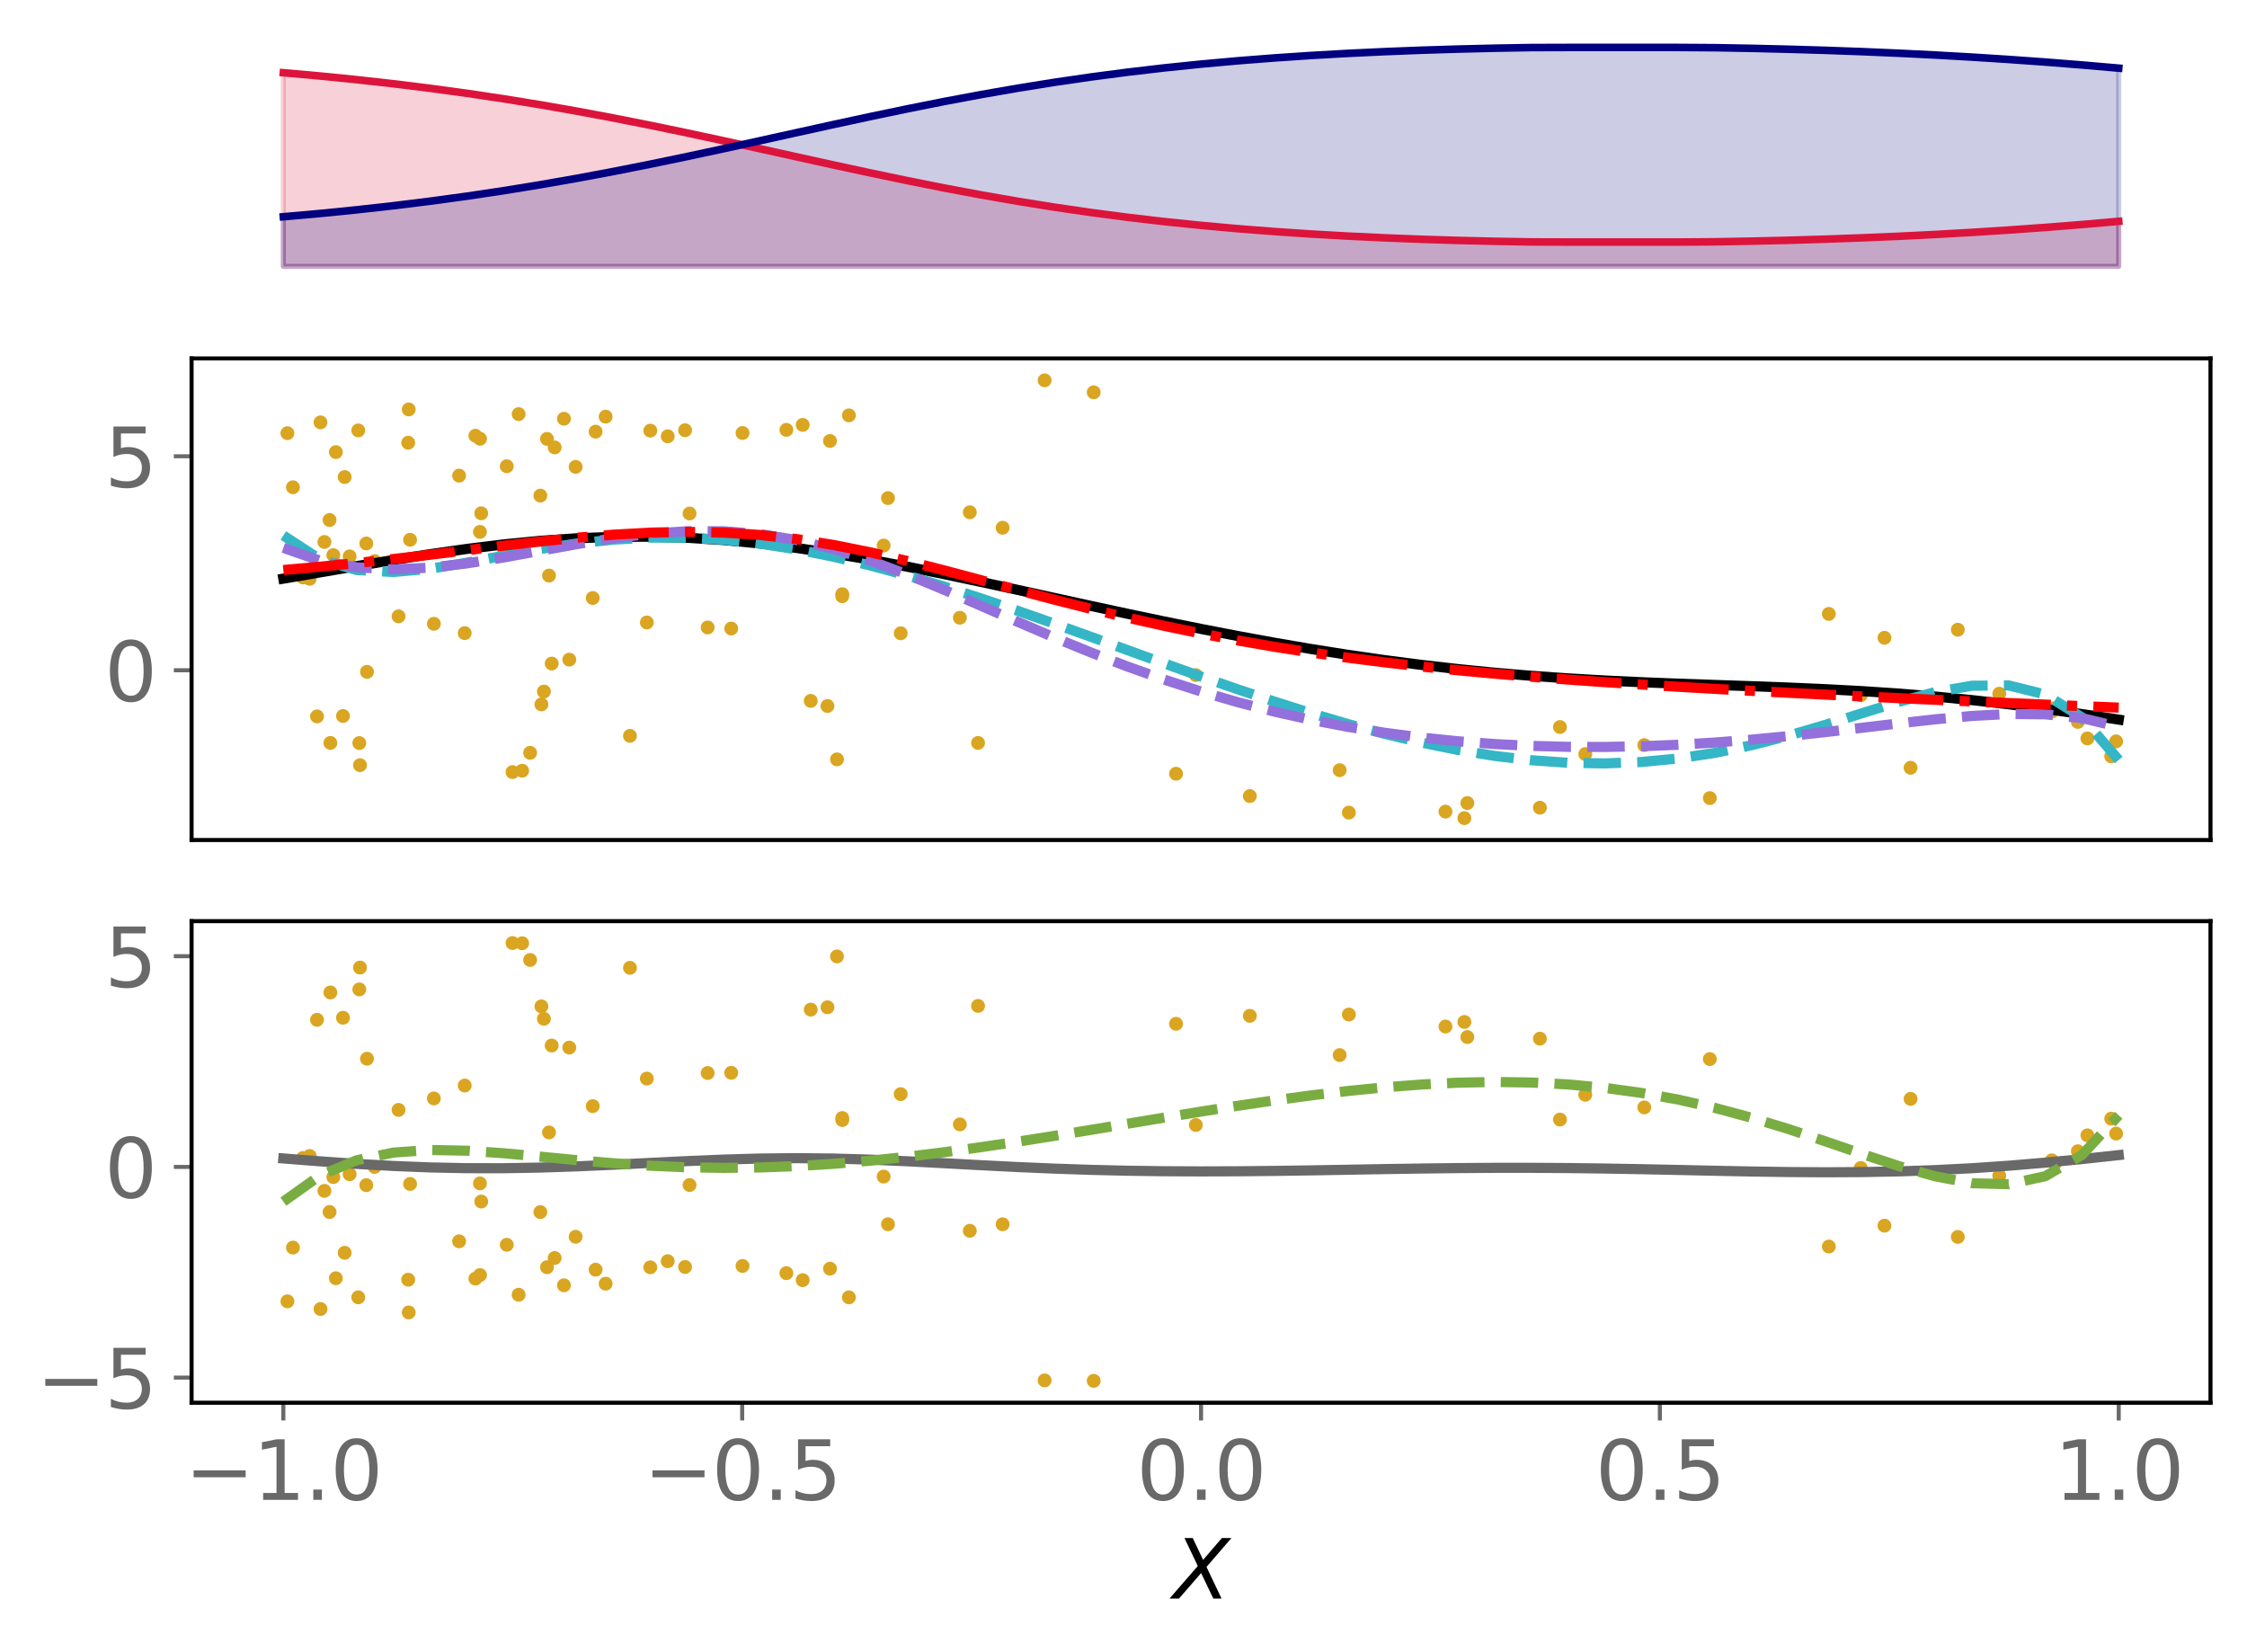 <?xml version="1.0" encoding="utf-8" standalone="no"?>
<!DOCTYPE svg PUBLIC "-//W3C//DTD SVG 1.1//EN"
  "http://www.w3.org/Graphics/SVG/1.1/DTD/svg11.dtd">
<svg xmlns:xlink="http://www.w3.org/1999/xlink" width="443.207pt" height="325.85pt" viewBox="0 0 443.207 325.85" xmlns="http://www.w3.org/2000/svg" version="1.1">
 <defs>
  <style type="text/css">*{stroke-linejoin: round; stroke-linecap: butt}</style>
 </defs>
 <g id="figure_1">
  <g id="patch_1">
   <path d="M 0 325.85 
L 443.207 325.85 
L 443.207 0 
L 0 0 
z
" style="fill: #ffffff"/>
  </g>
  <g id="axes_1">
   <g id="patch_2">
    <path d="M 37.788 54.696 
L 436.007 54.696 
L 436.007 7.2 
L 37.788 7.2 
z
" style="fill: #ffffff"/>
   </g>
   <g id="PolyCollection_1">
    <defs>
     <path id="m9c08686436" d="M 55.888 -273.313 
L 55.888 -311.503 
L 63.129 -310.859 
L 70.369 -310.135 
L 77.609 -309.328 
L 84.85 -308.433 
L 92.09 -307.446 
L 99.331 -306.364 
L 106.571 -305.188 
L 113.811 -303.919 
L 121.052 -302.563 
L 128.292 -301.128 
L 135.532 -299.626 
L 142.773 -298.072 
L 150.013 -296.485 
L 157.254 -294.884 
L 164.494 -293.292 
L 171.734 -291.73 
L 178.975 -290.218 
L 186.215 -288.776 
L 193.455 -287.417 
L 200.696 -286.153 
L 207.936 -284.992 
L 215.176 -283.936 
L 222.417 -282.987 
L 229.657 -282.141 
L 236.898 -281.395 
L 244.138 -280.743 
L 251.378 -280.177 
L 258.619 -279.693 
L 265.859 -279.282 
L 273.099 -278.938 
L 280.34 -278.656 
L 287.58 -278.431 
L 294.82 -278.257 
L 302.061 -278.132 
L 309.301 -278.11 
L 316.541 -278.11 
L 323.782 -278.11 
L 331.022 -278.11 
L 338.263 -278.157 
L 345.503 -278.287 
L 352.743 -278.459 
L 359.984 -278.675 
L 367.224 -278.937 
L 374.464 -279.245 
L 381.705 -279.604 
L 388.945 -280.013 
L 396.185 -280.475 
L 403.426 -280.993 
L 410.666 -281.566 
L 417.907 -282.195 
L 417.907 -273.313 
L 417.907 -273.313 
L 410.666 -273.313 
L 403.426 -273.313 
L 396.185 -273.313 
L 388.945 -273.313 
L 381.705 -273.313 
L 374.464 -273.313 
L 367.224 -273.313 
L 359.984 -273.313 
L 352.743 -273.313 
L 345.503 -273.313 
L 338.263 -273.313 
L 331.022 -273.313 
L 323.782 -273.313 
L 316.541 -273.313 
L 309.301 -273.313 
L 302.061 -273.313 
L 294.82 -273.313 
L 287.58 -273.313 
L 280.34 -273.313 
L 273.099 -273.313 
L 265.859 -273.313 
L 258.619 -273.313 
L 251.378 -273.313 
L 244.138 -273.313 
L 236.898 -273.313 
L 229.657 -273.313 
L 222.417 -273.313 
L 215.176 -273.313 
L 207.936 -273.313 
L 200.696 -273.313 
L 193.455 -273.313 
L 186.215 -273.313 
L 178.975 -273.313 
L 171.734 -273.313 
L 164.494 -273.313 
L 157.254 -273.313 
L 150.013 -273.313 
L 142.773 -273.313 
L 135.532 -273.313 
L 128.292 -273.313 
L 121.052 -273.313 
L 113.811 -273.313 
L 106.571 -273.313 
L 99.331 -273.313 
L 92.09 -273.313 
L 84.85 -273.313 
L 77.609 -273.313 
L 70.369 -273.313 
L 63.129 -273.313 
L 55.888 -273.313 
z
" style="stroke: #dc143c; stroke-opacity: 0.2"/>
    </defs>
    <g clip-path="url(#p177282ce98)">
     <use xlink:href="#m9c08686436" x="0" y="325.85" style="fill: #dc143c; fill-opacity: 0.2; stroke: #dc143c; stroke-opacity: 0.2"/>
    </g>
   </g>
   <g id="PolyCollection_2">
    <defs>
     <path id="m88256cb4bf" d="M 55.888 -273.313 
L 55.888 -283.098 
L 63.129 -283.743 
L 70.369 -284.466 
L 77.609 -285.273 
L 84.85 -286.169 
L 92.09 -287.156 
L 99.331 -288.237 
L 106.571 -289.414 
L 113.811 -290.682 
L 121.052 -292.038 
L 128.292 -293.473 
L 135.532 -294.975 
L 142.773 -296.529 
L 150.013 -298.117 
L 157.254 -299.718 
L 164.494 -301.31 
L 171.734 -302.872 
L 178.975 -304.383 
L 186.215 -305.826 
L 193.455 -307.184 
L 200.696 -308.448 
L 207.936 -309.61 
L 215.176 -310.665 
L 222.417 -311.615 
L 229.657 -312.461 
L 236.898 -313.207 
L 244.138 -313.859 
L 251.378 -314.424 
L 258.619 -314.909 
L 265.859 -315.32 
L 273.099 -315.663 
L 280.34 -315.945 
L 287.58 -316.171 
L 294.82 -316.344 
L 302.061 -316.47 
L 309.301 -316.491 
L 316.541 -316.491 
L 323.782 -316.491 
L 331.022 -316.491 
L 338.263 -316.444 
L 345.503 -316.315 
L 352.743 -316.142 
L 359.984 -315.926 
L 367.224 -315.665 
L 374.464 -315.356 
L 381.705 -314.998 
L 388.945 -314.589 
L 396.185 -314.126 
L 403.426 -313.609 
L 410.666 -313.036 
L 417.907 -312.407 
L 417.907 -273.313 
L 417.907 -273.313 
L 410.666 -273.313 
L 403.426 -273.313 
L 396.185 -273.313 
L 388.945 -273.313 
L 381.705 -273.313 
L 374.464 -273.313 
L 367.224 -273.313 
L 359.984 -273.313 
L 352.743 -273.313 
L 345.503 -273.313 
L 338.263 -273.313 
L 331.022 -273.313 
L 323.782 -273.313 
L 316.541 -273.313 
L 309.301 -273.313 
L 302.061 -273.313 
L 294.82 -273.313 
L 287.58 -273.313 
L 280.34 -273.313 
L 273.099 -273.313 
L 265.859 -273.313 
L 258.619 -273.313 
L 251.378 -273.313 
L 244.138 -273.313 
L 236.898 -273.313 
L 229.657 -273.313 
L 222.417 -273.313 
L 215.176 -273.313 
L 207.936 -273.313 
L 200.696 -273.313 
L 193.455 -273.313 
L 186.215 -273.313 
L 178.975 -273.313 
L 171.734 -273.313 
L 164.494 -273.313 
L 157.254 -273.313 
L 150.013 -273.313 
L 142.773 -273.313 
L 135.532 -273.313 
L 128.292 -273.313 
L 121.052 -273.313 
L 113.811 -273.313 
L 106.571 -273.313 
L 99.331 -273.313 
L 92.09 -273.313 
L 84.85 -273.313 
L 77.609 -273.313 
L 70.369 -273.313 
L 63.129 -273.313 
L 55.888 -273.313 
z
" style="stroke: #000080; stroke-opacity: 0.2"/>
    </defs>
    <g clip-path="url(#p177282ce98)">
     <use xlink:href="#m88256cb4bf" x="0" y="325.85" style="fill: #000080; fill-opacity: 0.2; stroke: #000080; stroke-opacity: 0.2"/>
    </g>
   </g>
   <g id="matplotlib.axis_1"/>
   <g id="matplotlib.axis_2"/>
   <g id="line2d_1">
    <path d="M 55.888 14.347 
L 63.129 14.991 
L 70.369 15.715 
L 77.609 16.522 
L 84.85 17.417 
L 92.09 18.404 
L 99.331 19.486 
L 106.571 20.662 
L 113.811 21.931 
L 121.052 23.287 
L 128.292 24.722 
L 135.532 26.224 
L 142.773 27.778 
L 150.013 29.365 
L 157.254 30.966 
L 164.494 32.558 
L 171.734 34.12 
L 178.975 35.632 
L 186.215 37.074 
L 193.455 38.433 
L 200.696 39.697 
L 207.936 40.858 
L 215.176 41.914 
L 222.417 42.863 
L 229.657 43.709 
L 236.898 44.455 
L 244.138 45.108 
L 251.378 45.673 
L 258.619 46.157 
L 265.859 46.568 
L 273.099 46.912 
L 280.34 47.194 
L 287.58 47.419 
L 294.82 47.593 
L 302.061 47.718 
L 309.301 47.74 
L 316.541 47.74 
L 323.782 47.74 
L 331.022 47.74 
L 338.263 47.693 
L 345.503 47.563 
L 352.743 47.391 
L 359.984 47.175 
L 367.224 46.913 
L 374.464 46.605 
L 381.705 46.246 
L 388.945 45.837 
L 396.185 45.375 
L 403.426 44.857 
L 410.666 44.284 
L 417.907 43.655 
" clip-path="url(#p177282ce98)" style="fill: none; stroke: #dc143c; stroke-width: 1.5; stroke-linecap: square"/>
   </g>
   <g id="line2d_2">
    <path d="M 55.888 42.752 
L 63.129 42.107 
L 70.369 41.384 
L 77.609 40.577 
L 84.85 39.681 
L 92.09 38.694 
L 99.331 37.613 
L 106.571 36.436 
L 113.811 35.168 
L 121.052 33.812 
L 128.292 32.377 
L 135.532 30.875 
L 142.773 29.321 
L 150.013 27.733 
L 157.254 26.132 
L 164.494 24.54 
L 171.734 22.978 
L 178.975 21.467 
L 186.215 20.024 
L 193.455 18.666 
L 200.696 17.402 
L 207.936 16.24 
L 215.176 15.185 
L 222.417 14.235 
L 229.657 13.389 
L 236.898 12.643 
L 244.138 11.991 
L 251.378 11.426 
L 258.619 10.941 
L 265.859 10.53 
L 273.099 10.187 
L 280.34 9.905 
L 287.58 9.679 
L 294.82 9.506 
L 302.061 9.38 
L 309.301 9.359 
L 316.541 9.359 
L 323.782 9.359 
L 331.022 9.359 
L 338.263 9.406 
L 345.503 9.535 
L 352.743 9.708 
L 359.984 9.924 
L 367.224 10.185 
L 374.464 10.494 
L 381.705 10.852 
L 388.945 11.261 
L 396.185 11.724 
L 403.426 12.241 
L 410.666 12.814 
L 417.907 13.443 
" clip-path="url(#p177282ce98)" style="fill: none; stroke: #000080; stroke-width: 1.5; stroke-linecap: square"/>
   </g>
  </g>
  <g id="axes_2">
   <g id="patch_3">
    <path d="M 37.788 165.688 
L 436.007 165.688 
L 436.007 70.696 
L 37.788 70.696 
z
" style="fill: #ffffff"/>
   </g>
   <g id="PathCollection_1">
    <defs>
     <path id="ma16498254b" d="M 0 0.866 
C 0.23 0.866 0.45 0.775 0.612 0.612 
C 0.775 0.45 0.866 0.23 0.866 0 
C 0.866 -0.23 0.775 -0.45 0.612 -0.612 
C 0.45 -0.775 0.23 -0.866 0 -0.866 
C -0.23 -0.866 -0.45 -0.775 -0.612 -0.612 
C -0.775 -0.45 -0.866 -0.23 -0.866 0 
C -0.866 0.23 -0.775 0.45 -0.612 0.612 
C -0.45 0.775 -0.23 0.866 0 0.866 
z
" style="stroke: #daa520"/>
    </defs>
    <g clip-path="url(#p0f490e9f20)">
     <use xlink:href="#ma16498254b" x="67.653" y="141.219" style="fill: #daa520; stroke: #daa520"/>
     <use xlink:href="#ma16498254b" x="159.911" y="138.246" style="fill: #daa520; stroke: #daa520"/>
     <use xlink:href="#ma16498254b" x="63.216" y="83.306" style="fill: #daa520; stroke: #daa520"/>
     <use xlink:href="#ma16498254b" x="61.083" y="114.158" style="fill: #daa520; stroke: #daa520"/>
     <use xlink:href="#ma16498254b" x="65.167" y="146.532" style="fill: #daa520; stroke: #daa520"/>
     <use xlink:href="#ma16498254b" x="289.424" y="158.398" style="fill: #daa520; stroke: #daa520"/>
     <use xlink:href="#ma16498254b" x="128.271" y="84.941" style="fill: #daa520; stroke: #daa520"/>
     <use xlink:href="#ma16498254b" x="106.79" y="138.938" style="fill: #daa520; stroke: #daa520"/>
     <use xlink:href="#ma16498254b" x="246.524" y="157.019" style="fill: #daa520; stroke: #daa520"/>
     <use xlink:href="#ma16498254b" x="139.583" y="123.763" style="fill: #daa520; stroke: #daa520"/>
     <use xlink:href="#ma16498254b" x="371.699" y="125.799" style="fill: #daa520; stroke: #daa520"/>
     <use xlink:href="#ma16498254b" x="285.109" y="160.087" style="fill: #daa520; stroke: #daa520"/>
     <use xlink:href="#ma16498254b" x="59.761" y="113.893" style="fill: #daa520; stroke: #daa520"/>
     <use xlink:href="#ma16498254b" x="264.239" y="151.912" style="fill: #daa520; stroke: #daa520"/>
     <use xlink:href="#ma16498254b" x="266.054" y="160.28" style="fill: #daa520; stroke: #daa520"/>
     <use xlink:href="#ma16498254b" x="107.282" y="136.404" style="fill: #daa520; stroke: #daa520"/>
     <use xlink:href="#ma16498254b" x="367.017" y="137.129" style="fill: #daa520; stroke: #daa520"/>
     <use xlink:href="#ma16498254b" x="360.723" y="121.089" style="fill: #daa520; stroke: #daa520"/>
     <use xlink:href="#ma16498254b" x="174.295" y="107.601" style="fill: #daa520; stroke: #daa520"/>
     <use xlink:href="#ma16498254b" x="409.842" y="142.388" style="fill: #daa520; stroke: #daa520"/>
     <use xlink:href="#ma16498254b" x="124.258" y="145.14" style="fill: #daa520; stroke: #daa520"/>
     <use xlink:href="#ma16498254b" x="166.126" y="117.604" style="fill: #daa520; stroke: #daa520"/>
     <use xlink:href="#ma16498254b" x="72.252" y="107.197" style="fill: #daa520; stroke: #daa520"/>
     <use xlink:href="#ma16498254b" x="307.694" y="143.4" style="fill: #daa520; stroke: #daa520"/>
     <use xlink:href="#ma16498254b" x="136.009" y="101.279" style="fill: #daa520; stroke: #daa520"/>
     <use xlink:href="#ma16498254b" x="94.666" y="104.91" style="fill: #daa520; stroke: #daa520"/>
     <use xlink:href="#ma16498254b" x="192.913" y="146.538" style="fill: #daa520; stroke: #daa520"/>
     <use xlink:href="#ma16498254b" x="72.389" y="132.516" style="fill: #daa520; stroke: #daa520"/>
     <use xlink:href="#ma16498254b" x="68.964" y="109.738" style="fill: #daa520; stroke: #daa520"/>
     <use xlink:href="#ma16498254b" x="127.585" y="122.778" style="fill: #daa520; stroke: #daa520"/>
     <use xlink:href="#ma16498254b" x="405.274" y="139.699" style="fill: #daa520; stroke: #daa520"/>
     <use xlink:href="#ma16498254b" x="189.329" y="121.843" style="fill: #daa520; stroke: #daa520"/>
     <use xlink:href="#ma16498254b" x="109.403" y="88.247" style="fill: #daa520; stroke: #daa520"/>
     <use xlink:href="#ma16498254b" x="85.577" y="123.042" style="fill: #daa520; stroke: #daa520"/>
     <use xlink:href="#ma16498254b" x="231.967" y="152.615" style="fill: #daa520; stroke: #daa520"/>
     <use xlink:href="#ma16498254b" x="191.289" y="101.049" style="fill: #daa520; stroke: #daa520"/>
     <use xlink:href="#ma16498254b" x="80.885" y="106.468" style="fill: #daa520; stroke: #daa520"/>
     <use xlink:href="#ma16498254b" x="91.662" y="124.881" style="fill: #daa520; stroke: #daa520"/>
     <use xlink:href="#ma16498254b" x="102.995" y="152.02" style="fill: #daa520; stroke: #daa520"/>
     <use xlink:href="#ma16498254b" x="411.726" y="145.648" style="fill: #daa520; stroke: #daa520"/>
     <use xlink:href="#ma16498254b" x="99.956" y="91.967" style="fill: #daa520; stroke: #daa520"/>
     <use xlink:href="#ma16498254b" x="111.234" y="82.59" style="fill: #daa520; stroke: #daa520"/>
     <use xlink:href="#ma16498254b" x="158.327" y="83.81" style="fill: #daa520; stroke: #daa520"/>
     <use xlink:href="#ma16498254b" x="235.873" y="133.148" style="fill: #daa520; stroke: #daa520"/>
     <use xlink:href="#ma16498254b" x="78.61" y="121.569" style="fill: #daa520; stroke: #daa520"/>
     <use xlink:href="#ma16498254b" x="117.48" y="85.14" style="fill: #daa520; stroke: #daa520"/>
     <use xlink:href="#ma16498254b" x="94.682" y="86.542" style="fill: #daa520; stroke: #daa520"/>
     <use xlink:href="#ma16498254b" x="131.703" y="86.058" style="fill: #daa520; stroke: #daa520"/>
     <use xlink:href="#ma16498254b" x="80.515" y="87.327" style="fill: #daa520; stroke: #daa520"/>
     <use xlink:href="#ma16498254b" x="62.532" y="141.308" style="fill: #daa520; stroke: #daa520"/>
     <use xlink:href="#ma16498254b" x="116.911" y="117.953" style="fill: #daa520; stroke: #daa520"/>
     <use xlink:href="#ma16498254b" x="73.887" y="110.673" style="fill: #daa520; stroke: #daa520"/>
     <use xlink:href="#ma16498254b" x="155.108" y="84.787" style="fill: #daa520; stroke: #daa520"/>
     <use xlink:href="#ma16498254b" x="65.748" y="109.496" style="fill: #daa520; stroke: #daa520"/>
     <use xlink:href="#ma16498254b" x="167.438" y="81.927" style="fill: #daa520; stroke: #daa520"/>
     <use xlink:href="#ma16498254b" x="66.246" y="89.175" style="fill: #daa520; stroke: #daa520"/>
     <use xlink:href="#ma16498254b" x="165.093" y="149.782" style="fill: #daa520; stroke: #daa520"/>
     <use xlink:href="#ma16498254b" x="288.84" y="161.37" style="fill: #daa520; stroke: #daa520"/>
     <use xlink:href="#ma16498254b" x="93.77" y="85.942" style="fill: #daa520; stroke: #daa520"/>
     <use xlink:href="#ma16498254b" x="312.688" y="148.737" style="fill: #daa520; stroke: #daa520"/>
     <use xlink:href="#ma16498254b" x="70.87" y="146.561" style="fill: #daa520; stroke: #daa520"/>
     <use xlink:href="#ma16498254b" x="107.89" y="86.565" style="fill: #daa520; stroke: #daa520"/>
     <use xlink:href="#ma16498254b" x="65.004" y="102.567" style="fill: #daa520; stroke: #daa520"/>
     <use xlink:href="#ma16498254b" x="112.288" y="130.11" style="fill: #daa520; stroke: #daa520"/>
     <use xlink:href="#ma16498254b" x="197.761" y="104.092" style="fill: #daa520; stroke: #daa520"/>
     <use xlink:href="#ma16498254b" x="56.689" y="85.437" style="fill: #daa520; stroke: #daa520"/>
     <use xlink:href="#ma16498254b" x="163.213" y="139.255" style="fill: #daa520; stroke: #daa520"/>
     <use xlink:href="#ma16498254b" x="303.739" y="159.313" style="fill: #daa520; stroke: #daa520"/>
     <use xlink:href="#ma16498254b" x="163.709" y="86.977" style="fill: #daa520; stroke: #daa520"/>
     <use xlink:href="#ma16498254b" x="70.667" y="84.896" style="fill: #daa520; stroke: #daa520"/>
     <use xlink:href="#ma16498254b" x="106.581" y="97.751" style="fill: #daa520; stroke: #daa520"/>
     <use xlink:href="#ma16498254b" x="90.554" y="93.814" style="fill: #daa520; stroke: #daa520"/>
     <use xlink:href="#ma16498254b" x="71.008" y="150.924" style="fill: #daa520; stroke: #daa520"/>
     <use xlink:href="#ma16498254b" x="144.228" y="123.973" style="fill: #daa520; stroke: #daa520"/>
     <use xlink:href="#ma16498254b" x="102.298" y="81.683" style="fill: #daa520; stroke: #daa520"/>
     <use xlink:href="#ma16498254b" x="146.458" y="85.405" style="fill: #daa520; stroke: #daa520"/>
     <use xlink:href="#ma16498254b" x="57.78" y="96.107" style="fill: #daa520; stroke: #daa520"/>
     <use xlink:href="#ma16498254b" x="337.253" y="157.42" style="fill: #daa520; stroke: #daa520"/>
     <use xlink:href="#ma16498254b" x="63.987" y="106.898" style="fill: #daa520; stroke: #daa520"/>
     <use xlink:href="#ma16498254b" x="404.704" y="140.345" style="fill: #daa520; stroke: #daa520"/>
     <use xlink:href="#ma16498254b" x="113.543" y="92.086" style="fill: #daa520; stroke: #daa520"/>
     <use xlink:href="#ma16498254b" x="376.85" y="151.439" style="fill: #daa520; stroke: #daa520"/>
     <use xlink:href="#ma16498254b" x="215.724" y="77.377" style="fill: #daa520; stroke: #daa520"/>
     <use xlink:href="#ma16498254b" x="416.424" y="149.18" style="fill: #daa520; stroke: #daa520"/>
     <use xlink:href="#ma16498254b" x="67.982" y="94.094" style="fill: #daa520; stroke: #daa520"/>
     <use xlink:href="#ma16498254b" x="104.562" y="148.489" style="fill: #daa520; stroke: #daa520"/>
     <use xlink:href="#ma16498254b" x="80.621" y="80.755" style="fill: #daa520; stroke: #daa520"/>
     <use xlink:href="#ma16498254b" x="108.289" y="113.528" style="fill: #daa520; stroke: #daa520"/>
     <use xlink:href="#ma16498254b" x="206.046" y="75.014" style="fill: #daa520; stroke: #daa520"/>
     <use xlink:href="#ma16498254b" x="175.151" y="98.243" style="fill: #daa520; stroke: #daa520"/>
     <use xlink:href="#ma16498254b" x="135.129" y="84.861" style="fill: #daa520; stroke: #daa520"/>
     <use xlink:href="#ma16498254b" x="324.325" y="146.972" style="fill: #daa520; stroke: #daa520"/>
     <use xlink:href="#ma16498254b" x="166.141" y="117.198" style="fill: #daa520; stroke: #daa520"/>
     <use xlink:href="#ma16498254b" x="101.091" y="152.287" style="fill: #daa520; stroke: #daa520"/>
     <use xlink:href="#ma16498254b" x="119.458" y="82.18" style="fill: #daa520; stroke: #daa520"/>
     <use xlink:href="#ma16498254b" x="394.343" y="136.828" style="fill: #daa520; stroke: #daa520"/>
     <use xlink:href="#ma16498254b" x="177.659" y="124.912" style="fill: #daa520; stroke: #daa520"/>
     <use xlink:href="#ma16498254b" x="386.168" y="124.206" style="fill: #daa520; stroke: #daa520"/>
     <use xlink:href="#ma16498254b" x="108.818" y="130.88" style="fill: #daa520; stroke: #daa520"/>
     <use xlink:href="#ma16498254b" x="94.923" y="101.244" style="fill: #daa520; stroke: #daa520"/>
     <use xlink:href="#ma16498254b" x="417.39" y="146.233" style="fill: #daa520; stroke: #daa520"/>
    </g>
   </g>
   <g id="matplotlib.axis_3"/>
   <g id="matplotlib.axis_4">
    <g id="ytick_1">
     <g id="line2d_3">
      <defs>
       <path id="md2e7ef9b9c" d="M 0 0 
L -3.5 0 
" style="stroke: #696969; stroke-width: 0.8"/>
      </defs>
      <g>
       <use xlink:href="#md2e7ef9b9c" x="37.788" y="132.205" style="fill: #696969; stroke: #696969; stroke-width: 0.8"/>
      </g>
     </g>
     <g id="text_1">
      <!-- 0 -->
      <g style="fill: #696969" transform="translate(20.608 138.284) scale(0.16 -0.16)">
       <defs>
        <path id="DejaVuSans-30" d="M 2034 4250 
Q 1547 4250 1301 3770 
Q 1056 3291 1056 2328 
Q 1056 1369 1301 889 
Q 1547 409 2034 409 
Q 2525 409 2770 889 
Q 3016 1369 3016 2328 
Q 3016 3291 2770 3770 
Q 2525 4250 2034 4250 
z
M 2034 4750 
Q 2819 4750 3233 4129 
Q 3647 3509 3647 2328 
Q 3647 1150 3233 529 
Q 2819 -91 2034 -91 
Q 1250 -91 836 529 
Q 422 1150 422 2328 
Q 422 3509 836 4129 
Q 1250 4750 2034 4750 
z
" transform="scale(0.016)"/>
       </defs>
       <use xlink:href="#DejaVuSans-30"/>
      </g>
     </g>
    </g>
    <g id="ytick_2">
     <g id="line2d_4">
      <g>
       <use xlink:href="#md2e7ef9b9c" x="37.788" y="89.996" style="fill: #696969; stroke: #696969; stroke-width: 0.8"/>
      </g>
     </g>
     <g id="text_2">
      <!-- 5 -->
      <g style="fill: #696969" transform="translate(20.608 96.075) scale(0.16 -0.16)">
       <defs>
        <path id="DejaVuSans-35" d="M 691 4666 
L 3169 4666 
L 3169 4134 
L 1269 4134 
L 1269 2991 
Q 1406 3038 1543 3061 
Q 1681 3084 1819 3084 
Q 2600 3084 3056 2656 
Q 3513 2228 3513 1497 
Q 3513 744 3044 326 
Q 2575 -91 1722 -91 
Q 1428 -91 1123 -41 
Q 819 9 494 109 
L 494 744 
Q 775 591 1075 516 
Q 1375 441 1709 441 
Q 2250 441 2565 725 
Q 2881 1009 2881 1497 
Q 2881 1984 2565 2268 
Q 2250 2553 1709 2553 
Q 1456 2553 1204 2497 
Q 953 2441 691 2322 
L 691 4666 
z
" transform="scale(0.016)"/>
       </defs>
       <use xlink:href="#DejaVuSans-35"/>
      </g>
     </g>
    </g>
   </g>
   <g id="line2d_5">
    <path d="M 55.888 114.132 
L 63.129 112.9 
L 70.369 111.659 
L 77.609 110.448 
L 84.85 109.305 
L 92.09 108.271 
L 99.331 107.382 
L 106.571 106.672 
L 113.811 106.169 
L 121.052 105.894 
L 128.292 105.86 
L 135.532 106.072 
L 142.773 106.525 
L 150.013 107.207 
L 157.254 108.099 
L 164.494 109.178 
L 171.734 110.415 
L 178.975 111.78 
L 186.215 113.243 
L 193.455 114.774 
L 200.696 116.345 
L 207.936 117.932 
L 215.176 119.513 
L 222.417 121.071 
L 229.657 122.588 
L 236.898 124.052 
L 244.138 125.451 
L 251.378 126.775 
L 258.619 128.014 
L 265.859 129.16 
L 273.099 130.206 
L 280.34 131.145 
L 287.58 131.973 
L 294.82 132.691 
L 302.061 133.3 
L 309.301 133.807 
L 316.541 134.223 
L 323.782 134.563 
L 331.022 134.848 
L 338.263 135.101 
L 345.503 135.348 
L 352.743 135.616 
L 359.984 135.932 
L 367.224 136.32 
L 374.464 136.8 
L 381.705 137.388 
L 388.945 138.09 
L 396.185 138.908 
L 403.426 139.833 
L 410.666 140.851 
L 417.907 141.94 
" clip-path="url(#p0f490e9f20)" style="fill: none; stroke: #000000; stroke-width: 2; stroke-linecap: square"/>
   </g>
   <g id="line2d_6">
    <path d="M 55.888 105.626 
L 63.129 110.335 
L 70.369 112.436 
L 77.609 112.826 
L 84.85 112.178 
L 92.09 110.987 
L 99.331 109.609 
L 106.571 108.292 
L 113.811 107.198 
L 121.052 106.43 
L 128.292 106.041 
L 135.532 106.051 
L 142.773 106.459 
L 150.013 107.244 
L 157.254 108.38 
L 164.494 109.83 
L 171.734 111.557 
L 178.975 113.522 
L 186.215 115.688 
L 193.455 118.015 
L 200.696 120.468 
L 207.936 123.012 
L 215.176 125.614 
L 222.417 128.242 
L 229.657 130.863 
L 236.898 133.448 
L 244.138 135.965 
L 251.378 138.385 
L 258.619 140.676 
L 265.859 142.808 
L 273.099 144.748 
L 280.34 146.466 
L 287.58 147.928 
L 294.82 149.101 
L 302.061 149.954 
L 309.301 150.455 
L 316.541 150.578 
L 323.782 150.299 
L 331.022 149.606 
L 338.263 148.497 
L 345.503 146.989 
L 352.743 145.126 
L 359.984 142.988 
L 367.224 140.699 
L 374.464 138.451 
L 381.705 136.512 
L 388.945 135.257 
L 396.185 135.191 
L 403.426 136.985 
L 410.666 141.51 
L 417.907 149.89 
" clip-path="url(#p0f490e9f20)" style="fill: none; stroke-dasharray: 7.4,3.2; stroke-dashoffset: 0; stroke: #34b6c6; stroke-width: 2"/>
   </g>
   <g id="line2d_7">
    <path d="M 55.888 108.06 
L 63.129 110.59 
L 70.369 111.911 
L 77.609 112.294 
L 84.85 111.967 
L 92.09 111.13 
L 99.331 109.965 
L 106.571 108.643 
L 113.811 107.323 
L 121.052 106.155 
L 128.292 105.269 
L 135.532 104.783 
L 142.773 104.791 
L 150.013 105.365 
L 157.254 106.542 
L 164.494 108.312 
L 171.734 110.612 
L 178.975 113.331 
L 186.215 116.331 
L 193.455 119.474 
L 200.696 122.639 
L 207.936 125.737 
L 215.176 128.7 
L 222.417 131.485 
L 229.657 134.06 
L 236.898 136.404 
L 244.138 138.508 
L 251.378 140.368 
L 258.619 141.986 
L 265.859 143.37 
L 273.099 144.529 
L 280.34 145.472 
L 287.58 146.212 
L 294.82 146.758 
L 302.061 147.122 
L 309.301 147.31 
L 316.541 147.331 
L 323.782 147.191 
L 331.022 146.899 
L 338.263 146.461 
L 345.503 145.888 
L 352.743 145.197 
L 359.984 144.409 
L 367.224 143.558 
L 374.464 142.693 
L 381.705 141.881 
L 388.945 141.216 
L 396.185 140.83 
L 403.426 140.894 
L 410.666 141.639 
L 417.907 143.361 
" clip-path="url(#p0f490e9f20)" style="fill: none; stroke-dasharray: 7.4,3.2; stroke-dashoffset: 0; stroke: #9370db; stroke-width: 2"/>
   </g>
   <g id="line2d_8">
    <path d="M 55.888 112.435 
L 63.129 111.781 
L 70.369 111.055 
L 77.609 110.26 
L 84.85 109.411 
L 92.09 108.528 
L 99.331 107.645 
L 106.571 106.804 
L 113.811 106.057 
L 121.052 105.456 
L 128.292 105.056 
L 135.532 104.907 
L 142.773 105.053 
L 150.013 105.527 
L 157.254 106.346 
L 164.494 107.503 
L 171.734 108.959 
L 178.975 110.651 
L 186.215 112.501 
L 193.455 114.429 
L 200.696 116.37 
L 207.936 118.273 
L 215.176 120.103 
L 222.417 121.835 
L 229.657 123.454 
L 236.898 124.953 
L 244.138 126.326 
L 251.378 127.576 
L 258.619 128.707 
L 265.859 129.726 
L 273.099 130.643 
L 280.34 131.467 
L 287.58 132.208 
L 294.82 132.877 
L 302.061 133.484 
L 309.301 134.038 
L 316.541 134.547 
L 323.782 135.018 
L 331.022 135.458 
L 338.263 135.873 
L 345.503 136.267 
L 352.743 136.644 
L 359.984 137.007 
L 367.224 137.358 
L 374.464 137.698 
L 381.705 138.03 
L 388.945 138.354 
L 396.185 138.671 
L 403.426 138.979 
L 410.666 139.28 
L 417.907 139.574 
" clip-path="url(#p0f490e9f20)" style="fill: none; stroke-dasharray: 12.8,3.2,2,3.2; stroke-dashoffset: 0; stroke: #ff0000; stroke-width: 2"/>
   </g>
   <g id="patch_4">
    <path d="M 37.788 165.688 
L 37.788 70.696 
" style="fill: none; stroke: #000000; stroke-width: 0.8; stroke-linejoin: miter; stroke-linecap: square"/>
   </g>
   <g id="patch_5">
    <path d="M 436.007 165.688 
L 436.007 70.696 
" style="fill: none; stroke: #000000; stroke-width: 0.8; stroke-linejoin: miter; stroke-linecap: square"/>
   </g>
   <g id="patch_6">
    <path d="M 37.788 165.688 
L 436.007 165.688 
" style="fill: none; stroke: #000000; stroke-width: 0.8; stroke-linejoin: miter; stroke-linecap: square"/>
   </g>
   <g id="patch_7">
    <path d="M 37.788 70.696 
L 436.007 70.696 
" style="fill: none; stroke: #000000; stroke-width: 0.8; stroke-linejoin: miter; stroke-linecap: square"/>
   </g>
  </g>
  <g id="axes_3">
   <g id="patch_8">
    <path d="M 37.788 276.68 
L 436.007 276.68 
L 436.007 181.688 
L 37.788 181.688 
z
" style="fill: #ffffff"/>
   </g>
   <g id="PathCollection_2">
    <g clip-path="url(#p4b5fec3c28)">
     <use xlink:href="#ma16498254b" x="67.653" y="200.743" style="fill: #daa520; stroke: #daa520"/>
     <use xlink:href="#ma16498254b" x="159.911" y="199.139" style="fill: #daa520; stroke: #daa520"/>
     <use xlink:href="#ma16498254b" x="63.216" y="258.192" style="fill: #daa520; stroke: #daa520"/>
     <use xlink:href="#ma16498254b" x="61.083" y="228.014" style="fill: #daa520; stroke: #daa520"/>
     <use xlink:href="#ma16498254b" x="65.167" y="195.757" style="fill: #daa520; stroke: #daa520"/>
     <use xlink:href="#ma16498254b" x="289.424" y="204.554" style="fill: #daa520; stroke: #daa520"/>
     <use xlink:href="#ma16498254b" x="128.271" y="249.969" style="fill: #daa520; stroke: #daa520"/>
     <use xlink:href="#ma16498254b" x="106.79" y="198.504" style="fill: #daa520; stroke: #daa520"/>
     <use xlink:href="#ma16498254b" x="246.524" y="200.365" style="fill: #daa520; stroke: #daa520"/>
     <use xlink:href="#ma16498254b" x="139.583" y="211.642" style="fill: #daa520; stroke: #daa520"/>
     <use xlink:href="#ma16498254b" x="371.699" y="241.753" style="fill: #daa520; stroke: #daa520"/>
     <use xlink:href="#ma16498254b" x="285.109" y="202.476" style="fill: #daa520; stroke: #daa520"/>
     <use xlink:href="#ma16498254b" x="59.761" y="228.394" style="fill: #daa520; stroke: #daa520"/>
     <use xlink:href="#ma16498254b" x="264.239" y="208.107" style="fill: #daa520; stroke: #daa520"/>
     <use xlink:href="#ma16498254b" x="266.054" y="200.109" style="fill: #daa520; stroke: #daa520"/>
     <use xlink:href="#ma16498254b" x="107.282" y="200.946" style="fill: #daa520; stroke: #daa520"/>
     <use xlink:href="#ma16498254b" x="367.017" y="230.379" style="fill: #daa520; stroke: #daa520"/>
     <use xlink:href="#ma16498254b" x="360.723" y="245.872" style="fill: #daa520; stroke: #daa520"/>
     <use xlink:href="#ma16498254b" x="174.295" y="232.068" style="fill: #daa520; stroke: #daa520"/>
     <use xlink:href="#ma16498254b" x="409.842" y="227.072" style="fill: #daa520; stroke: #daa520"/>
     <use xlink:href="#ma16498254b" x="124.258" y="190.892" style="fill: #daa520; stroke: #daa520"/>
     <use xlink:href="#ma16498254b" x="166.126" y="220.519" style="fill: #daa520; stroke: #daa520"/>
     <use xlink:href="#ma16498254b" x="72.252" y="233.765" style="fill: #daa520; stroke: #daa520"/>
     <use xlink:href="#ma16498254b" x="307.694" y="220.83" style="fill: #daa520; stroke: #daa520"/>
     <use xlink:href="#ma16498254b" x="136.009" y="233.737" style="fill: #daa520; stroke: #daa520"/>
     <use xlink:href="#ma16498254b" x="94.666" y="233.416" style="fill: #daa520; stroke: #daa520"/>
     <use xlink:href="#ma16498254b" x="192.913" y="198.409" style="fill: #daa520; stroke: #daa520"/>
     <use xlink:href="#ma16498254b" x="72.389" y="208.823" style="fill: #daa520; stroke: #daa520"/>
     <use xlink:href="#ma16498254b" x="68.964" y="231.606" style="fill: #daa520; stroke: #daa520"/>
     <use xlink:href="#ma16498254b" x="127.585" y="212.745" style="fill: #daa520; stroke: #daa520"/>
     <use xlink:href="#ma16498254b" x="405.274" y="229.532" style="fill: #daa520; stroke: #daa520"/>
     <use xlink:href="#ma16498254b" x="189.329" y="221.778" style="fill: #daa520; stroke: #daa520"/>
     <use xlink:href="#ma16498254b" x="109.403" y="248.133" style="fill: #daa520; stroke: #daa520"/>
     <use xlink:href="#ma16498254b" x="85.577" y="216.658" style="fill: #daa520; stroke: #daa520"/>
     <use xlink:href="#ma16498254b" x="231.967" y="201.939" style="fill: #daa520; stroke: #daa520"/>
     <use xlink:href="#ma16498254b" x="191.289" y="242.766" style="fill: #daa520; stroke: #daa520"/>
     <use xlink:href="#ma16498254b" x="80.885" y="233.525" style="fill: #daa520; stroke: #daa520"/>
     <use xlink:href="#ma16498254b" x="91.662" y="214.116" style="fill: #daa520; stroke: #daa520"/>
     <use xlink:href="#ma16498254b" x="102.995" y="186.049" style="fill: #daa520; stroke: #daa520"/>
     <use xlink:href="#ma16498254b" x="411.726" y="223.938" style="fill: #daa520; stroke: #daa520"/>
     <use xlink:href="#ma16498254b" x="99.956" y="245.526" style="fill: #daa520; stroke: #daa520"/>
     <use xlink:href="#ma16498254b" x="111.234" y="253.517" style="fill: #daa520; stroke: #daa520"/>
     <use xlink:href="#ma16498254b" x="158.327" y="252.502" style="fill: #daa520; stroke: #daa520"/>
     <use xlink:href="#ma16498254b" x="235.873" y="221.895" style="fill: #daa520; stroke: #daa520"/>
     <use xlink:href="#ma16498254b" x="78.61" y="218.918" style="fill: #daa520; stroke: #daa520"/>
     <use xlink:href="#ma16498254b" x="117.48" y="250.437" style="fill: #daa520; stroke: #daa520"/>
     <use xlink:href="#ma16498254b" x="94.682" y="251.497" style="fill: #daa520; stroke: #daa520"/>
     <use xlink:href="#ma16498254b" x="131.703" y="248.766" style="fill: #daa520; stroke: #daa520"/>
     <use xlink:href="#ma16498254b" x="80.515" y="252.413" style="fill: #daa520; stroke: #daa520"/>
     <use xlink:href="#ma16498254b" x="62.532" y="201.15" style="fill: #daa520; stroke: #daa520"/>
     <use xlink:href="#ma16498254b" x="116.911" y="218.178" style="fill: #daa520; stroke: #daa520"/>
     <use xlink:href="#ma16498254b" x="73.887" y="230.168" style="fill: #daa520; stroke: #daa520"/>
     <use xlink:href="#ma16498254b" x="155.108" y="251.116" style="fill: #daa520; stroke: #daa520"/>
     <use xlink:href="#ma16498254b" x="65.748" y="232.164" style="fill: #daa520; stroke: #daa520"/>
     <use xlink:href="#ma16498254b" x="167.438" y="255.895" style="fill: #daa520; stroke: #daa520"/>
     <use xlink:href="#ma16498254b" x="66.246" y="252.122" style="fill: #daa520; stroke: #daa520"/>
     <use xlink:href="#ma16498254b" x="165.093" y="188.648" style="fill: #daa520; stroke: #daa520"/>
     <use xlink:href="#ma16498254b" x="288.84" y="201.573" style="fill: #daa520; stroke: #daa520"/>
     <use xlink:href="#ma16498254b" x="93.77" y="252.198" style="fill: #daa520; stroke: #daa520"/>
     <use xlink:href="#ma16498254b" x="312.688" y="215.933" style="fill: #daa520; stroke: #daa520"/>
     <use xlink:href="#ma16498254b" x="70.87" y="195.155" style="fill: #daa520; stroke: #daa520"/>
     <use xlink:href="#ma16498254b" x="107.89" y="249.948" style="fill: #daa520; stroke: #daa520"/>
     <use xlink:href="#ma16498254b" x="65.004" y="239.058" style="fill: #daa520; stroke: #daa520"/>
     <use xlink:href="#ma16498254b" x="112.288" y="206.628" style="fill: #daa520; stroke: #daa520"/>
     <use xlink:href="#ma16498254b" x="197.761" y="241.481" style="fill: #daa520; stroke: #daa520"/>
     <use xlink:href="#ma16498254b" x="56.689" y="256.678" style="fill: #daa520; stroke: #daa520"/>
     <use xlink:href="#ma16498254b" x="163.213" y="198.679" style="fill: #daa520; stroke: #daa520"/>
     <use xlink:href="#ma16498254b" x="303.739" y="204.866" style="fill: #daa520; stroke: #daa520"/>
     <use xlink:href="#ma16498254b" x="163.709" y="250.235" style="fill: #daa520; stroke: #daa520"/>
     <use xlink:href="#ma16498254b" x="70.667" y="255.888" style="fill: #daa520; stroke: #daa520"/>
     <use xlink:href="#ma16498254b" x="106.581" y="239.077" style="fill: #daa520; stroke: #daa520"/>
     <use xlink:href="#ma16498254b" x="90.554" y="244.836" style="fill: #daa520; stroke: #daa520"/>
     <use xlink:href="#ma16498254b" x="71.008" y="190.846" style="fill: #daa520; stroke: #daa520"/>
     <use xlink:href="#ma16498254b" x="144.228" y="211.604" style="fill: #daa520; stroke: #daa520"/>
     <use xlink:href="#ma16498254b" x="102.298" y="255.379" style="fill: #daa520; stroke: #daa520"/>
     <use xlink:href="#ma16498254b" x="146.458" y="249.704" style="fill: #daa520; stroke: #daa520"/>
     <use xlink:href="#ma16498254b" x="57.78" y="246.079" style="fill: #daa520; stroke: #daa520"/>
     <use xlink:href="#ma16498254b" x="337.253" y="208.896" style="fill: #daa520; stroke: #daa520"/>
     <use xlink:href="#ma16498254b" x="63.987" y="234.892" style="fill: #daa520; stroke: #daa520"/>
     <use xlink:href="#ma16498254b" x="404.704" y="228.873" style="fill: #daa520; stroke: #daa520"/>
     <use xlink:href="#ma16498254b" x="113.543" y="243.944" style="fill: #daa520; stroke: #daa520"/>
     <use xlink:href="#ma16498254b" x="376.85" y="216.745" style="fill: #daa520; stroke: #daa520"/>
     <use xlink:href="#ma16498254b" x="215.724" y="272.362" style="fill: #daa520; stroke: #daa520"/>
     <use xlink:href="#ma16498254b" x="416.424" y="220.648" style="fill: #daa520; stroke: #daa520"/>
     <use xlink:href="#ma16498254b" x="67.982" y="247.107" style="fill: #daa520; stroke: #daa520"/>
     <use xlink:href="#ma16498254b" x="104.562" y="189.347" style="fill: #daa520; stroke: #daa520"/>
     <use xlink:href="#ma16498254b" x="80.621" y="258.871" style="fill: #daa520; stroke: #daa520"/>
     <use xlink:href="#ma16498254b" x="108.289" y="223.36" style="fill: #daa520; stroke: #daa520"/>
     <use xlink:href="#ma16498254b" x="206.046" y="272.272" style="fill: #daa520; stroke: #daa520"/>
     <use xlink:href="#ma16498254b" x="175.151" y="241.476" style="fill: #daa520; stroke: #daa520"/>
     <use xlink:href="#ma16498254b" x="135.129" y="249.902" style="fill: #daa520; stroke: #daa520"/>
     <use xlink:href="#ma16498254b" x="324.325" y="218.429" style="fill: #daa520; stroke: #daa520"/>
     <use xlink:href="#ma16498254b" x="166.141" y="220.921" style="fill: #daa520; stroke: #daa520"/>
     <use xlink:href="#ma16498254b" x="101.091" y="186.006" style="fill: #daa520; stroke: #daa520"/>
     <use xlink:href="#ma16498254b" x="119.458" y="253.196" style="fill: #daa520; stroke: #daa520"/>
     <use xlink:href="#ma16498254b" x="394.343" y="231.901" style="fill: #daa520; stroke: #daa520"/>
     <use xlink:href="#ma16498254b" x="177.659" y="215.807" style="fill: #daa520; stroke: #daa520"/>
     <use xlink:href="#ma16498254b" x="386.168" y="243.973" style="fill: #daa520; stroke: #daa520"/>
     <use xlink:href="#ma16498254b" x="108.818" y="206.22" style="fill: #daa520; stroke: #daa520"/>
     <use xlink:href="#ma16498254b" x="94.923" y="236.994" style="fill: #daa520; stroke: #daa520"/>
     <use xlink:href="#ma16498254b" x="417.39" y="223.588" style="fill: #daa520; stroke: #daa520"/>
    </g>
   </g>
   <g id="matplotlib.axis_5">
    <g id="xtick_1">
     <g id="line2d_9">
      <defs>
       <path id="m5023c62061" d="M 0 0 
L 0 3.5 
" style="stroke: #696969; stroke-width: 0.8"/>
      </defs>
      <g>
       <use xlink:href="#m5023c62061" x="55.888" y="276.68" style="fill: #696969; stroke: #696969; stroke-width: 0.8"/>
      </g>
     </g>
     <g id="text_3">
      <!-- −1.0 -->
      <g style="fill: #696969" transform="translate(36.462 295.837) scale(0.16 -0.16)">
       <defs>
        <path id="DejaVuSans-2212" d="M 678 2272 
L 4684 2272 
L 4684 1741 
L 678 1741 
L 678 2272 
z
" transform="scale(0.016)"/>
        <path id="DejaVuSans-31" d="M 794 531 
L 1825 531 
L 1825 4091 
L 703 3866 
L 703 4441 
L 1819 4666 
L 2450 4666 
L 2450 531 
L 3481 531 
L 3481 0 
L 794 0 
L 794 531 
z
" transform="scale(0.016)"/>
        <path id="DejaVuSans-2e" d="M 684 794 
L 1344 794 
L 1344 0 
L 684 0 
L 684 794 
z
" transform="scale(0.016)"/>
       </defs>
       <use xlink:href="#DejaVuSans-2212"/>
       <use xlink:href="#DejaVuSans-31" x="83.789"/>
       <use xlink:href="#DejaVuSans-2e" x="147.412"/>
       <use xlink:href="#DejaVuSans-30" x="179.199"/>
      </g>
     </g>
    </g>
    <g id="xtick_2">
     <g id="line2d_10">
      <g>
       <use xlink:href="#m5023c62061" x="146.393" y="276.68" style="fill: #696969; stroke: #696969; stroke-width: 0.8"/>
      </g>
     </g>
     <g id="text_4">
      <!-- −0.5 -->
      <g style="fill: #696969" transform="translate(126.967 295.837) scale(0.16 -0.16)">
       <use xlink:href="#DejaVuSans-2212"/>
       <use xlink:href="#DejaVuSans-30" x="83.789"/>
       <use xlink:href="#DejaVuSans-2e" x="147.412"/>
       <use xlink:href="#DejaVuSans-35" x="179.199"/>
      </g>
     </g>
    </g>
    <g id="xtick_3">
     <g id="line2d_11">
      <g>
       <use xlink:href="#m5023c62061" x="236.898" y="276.68" style="fill: #696969; stroke: #696969; stroke-width: 0.8"/>
      </g>
     </g>
     <g id="text_5">
      <!-- 0.0 -->
      <g style="fill: #696969" transform="translate(224.175 295.837) scale(0.16 -0.16)">
       <use xlink:href="#DejaVuSans-30"/>
       <use xlink:href="#DejaVuSans-2e" x="63.623"/>
       <use xlink:href="#DejaVuSans-30" x="95.41"/>
      </g>
     </g>
    </g>
    <g id="xtick_4">
     <g id="line2d_12">
      <g>
       <use xlink:href="#m5023c62061" x="327.402" y="276.68" style="fill: #696969; stroke: #696969; stroke-width: 0.8"/>
      </g>
     </g>
     <g id="text_6">
      <!-- 0.5 -->
      <g style="fill: #696969" transform="translate(314.68 295.837) scale(0.16 -0.16)">
       <use xlink:href="#DejaVuSans-30"/>
       <use xlink:href="#DejaVuSans-2e" x="63.623"/>
       <use xlink:href="#DejaVuSans-35" x="95.41"/>
      </g>
     </g>
    </g>
    <g id="xtick_5">
     <g id="line2d_13">
      <g>
       <use xlink:href="#m5023c62061" x="417.907" y="276.68" style="fill: #696969; stroke: #696969; stroke-width: 0.8"/>
      </g>
     </g>
     <g id="text_7">
      <!-- 1.0 -->
      <g style="fill: #696969" transform="translate(405.184 295.837) scale(0.16 -0.16)">
       <use xlink:href="#DejaVuSans-31"/>
       <use xlink:href="#DejaVuSans-2e" x="63.623"/>
       <use xlink:href="#DejaVuSans-30" x="95.41"/>
      </g>
     </g>
    </g>
    <g id="text_8">
     <!-- $X$ -->
     <g transform="translate(231.377 315.322) scale(0.16 -0.16)">
      <defs>
       <path id="DejaVuSans-Oblique-58" d="M 878 4666 
L 1516 4666 
L 2316 2981 
L 3763 4666 
L 4500 4666 
L 2578 2438 
L 3738 0 
L 3103 0 
L 2163 1966 
L 459 0 
L -275 0 
L 1906 2509 
L 878 4666 
z
" transform="scale(0.016)"/>
      </defs>
      <use xlink:href="#DejaVuSans-Oblique-58" transform="translate(0 0.094)"/>
     </g>
    </g>
   </g>
   <g id="matplotlib.axis_6">
    <g id="ytick_3">
     <g id="line2d_14">
      <g>
       <use xlink:href="#md2e7ef9b9c" x="37.788" y="271.721" style="fill: #696969; stroke: #696969; stroke-width: 0.8"/>
      </g>
     </g>
     <g id="text_9">
      <!-- −5 -->
      <g style="fill: #696969" transform="translate(7.2 277.8) scale(0.16 -0.16)">
       <use xlink:href="#DejaVuSans-2212"/>
       <use xlink:href="#DejaVuSans-35" x="83.789"/>
      </g>
     </g>
    </g>
    <g id="ytick_4">
     <g id="line2d_15">
      <g>
       <use xlink:href="#md2e7ef9b9c" x="37.788" y="230.165" style="fill: #696969; stroke: #696969; stroke-width: 0.8"/>
      </g>
     </g>
     <g id="text_10">
      <!-- 0 -->
      <g style="fill: #696969" transform="translate(20.608 236.243) scale(0.16 -0.16)">
       <use xlink:href="#DejaVuSans-30"/>
      </g>
     </g>
    </g>
    <g id="ytick_5">
     <g id="line2d_16">
      <g>
       <use xlink:href="#md2e7ef9b9c" x="37.788" y="188.608" style="fill: #696969; stroke: #696969; stroke-width: 0.8"/>
      </g>
     </g>
     <g id="text_11">
      <!-- 5 -->
      <g style="fill: #696969" transform="translate(20.608 194.687) scale(0.16 -0.16)">
       <use xlink:href="#DejaVuSans-35"/>
      </g>
     </g>
    </g>
   </g>
   <g id="line2d_17">
    <path d="M 55.888 228.494 
L 63.129 229.064 
L 70.369 229.57 
L 77.609 229.98 
L 84.85 230.268 
L 92.09 230.418 
L 99.331 230.424 
L 106.571 230.295 
L 113.811 230.054 
L 121.052 229.734 
L 128.292 229.373 
L 135.532 229.018 
L 142.773 228.716 
L 150.013 228.511 
L 157.254 228.439 
L 164.494 228.515 
L 171.734 228.731 
L 178.975 229.053 
L 186.215 229.434 
L 193.455 229.826 
L 200.696 230.19 
L 207.936 230.501 
L 215.176 230.745 
L 222.417 230.917 
L 229.657 231.018 
L 236.898 231.051 
L 244.138 231.026 
L 251.378 230.953 
L 258.619 230.847 
L 265.859 230.722 
L 273.099 230.595 
L 280.34 230.482 
L 287.58 230.396 
L 294.82 230.348 
L 302.061 230.346 
L 309.301 230.392 
L 316.541 230.484 
L 323.782 230.613 
L 331.022 230.765 
L 338.263 230.925 
L 345.503 231.069 
L 352.743 231.176 
L 359.984 231.222 
L 367.224 231.186 
L 374.464 231.049 
L 381.705 230.797 
L 388.945 230.425 
L 396.185 229.931 
L 403.426 229.324 
L 410.666 228.618 
L 417.907 227.835 
" clip-path="url(#p4b5fec3c28)" style="fill: none; stroke: #696969; stroke-width: 2; stroke-linecap: square"/>
   </g>
   <g id="line2d_18">
    <path d="M 55.888 237.006 
L 63.129 231.865 
L 70.369 228.851 
L 77.609 227.335 
L 84.85 226.829 
L 92.09 226.966 
L 99.331 227.469 
L 106.571 228.138 
L 113.811 228.831 
L 121.052 229.45 
L 128.292 229.932 
L 135.532 230.24 
L 142.773 230.355 
L 150.013 230.274 
L 157.254 230.001 
L 164.494 229.548 
L 171.734 228.93 
L 178.975 228.165 
L 186.215 227.273 
L 193.455 226.276 
L 200.696 225.193 
L 207.936 224.046 
L 215.176 222.858 
L 222.417 221.648 
L 229.657 220.439 
L 236.898 219.253 
L 244.138 218.111 
L 251.378 217.038 
L 258.619 216.057 
L 265.859 215.192 
L 273.099 214.469 
L 280.34 213.913 
L 287.58 213.551 
L 294.82 213.411 
L 302.061 213.519 
L 309.301 213.9 
L 316.541 214.578 
L 323.782 215.57 
L 331.022 216.887 
L 338.263 218.529 
L 345.503 220.478 
L 352.743 222.694 
L 359.984 225.103 
L 367.224 227.589 
L 374.464 229.98 
L 381.705 232.025 
L 388.945 233.38 
L 396.185 233.577 
L 403.426 231.992 
L 410.666 227.81 
L 417.907 219.977 
" clip-path="url(#p4b5fec3c28)" style="fill: none; stroke-dasharray: 7.4,3.2; stroke-dashoffset: 0; stroke: #79ad41; stroke-width: 2"/>
   </g>
   <g id="patch_9">
    <path d="M 37.788 276.68 
L 37.788 181.688 
" style="fill: none; stroke: #000000; stroke-width: 0.8; stroke-linejoin: miter; stroke-linecap: square"/>
   </g>
   <g id="patch_10">
    <path d="M 436.007 276.68 
L 436.007 181.688 
" style="fill: none; stroke: #000000; stroke-width: 0.8; stroke-linejoin: miter; stroke-linecap: square"/>
   </g>
   <g id="patch_11">
    <path d="M 37.788 276.68 
L 436.007 276.68 
" style="fill: none; stroke: #000000; stroke-width: 0.8; stroke-linejoin: miter; stroke-linecap: square"/>
   </g>
   <g id="patch_12">
    <path d="M 37.788 181.688 
L 436.007 181.688 
" style="fill: none; stroke: #000000; stroke-width: 0.8; stroke-linejoin: miter; stroke-linecap: square"/>
   </g>
  </g>
 </g>
 <defs>
  <clipPath id="p177282ce98">
   <rect x="37.788" y="7.2" width="398.22" height="47.496"/>
  </clipPath>
  <clipPath id="p0f490e9f20">
   <rect x="37.788" y="70.696" width="398.22" height="94.992"/>
  </clipPath>
  <clipPath id="p4b5fec3c28">
   <rect x="37.788" y="181.688" width="398.22" height="94.992"/>
  </clipPath>
 </defs>
</svg>
